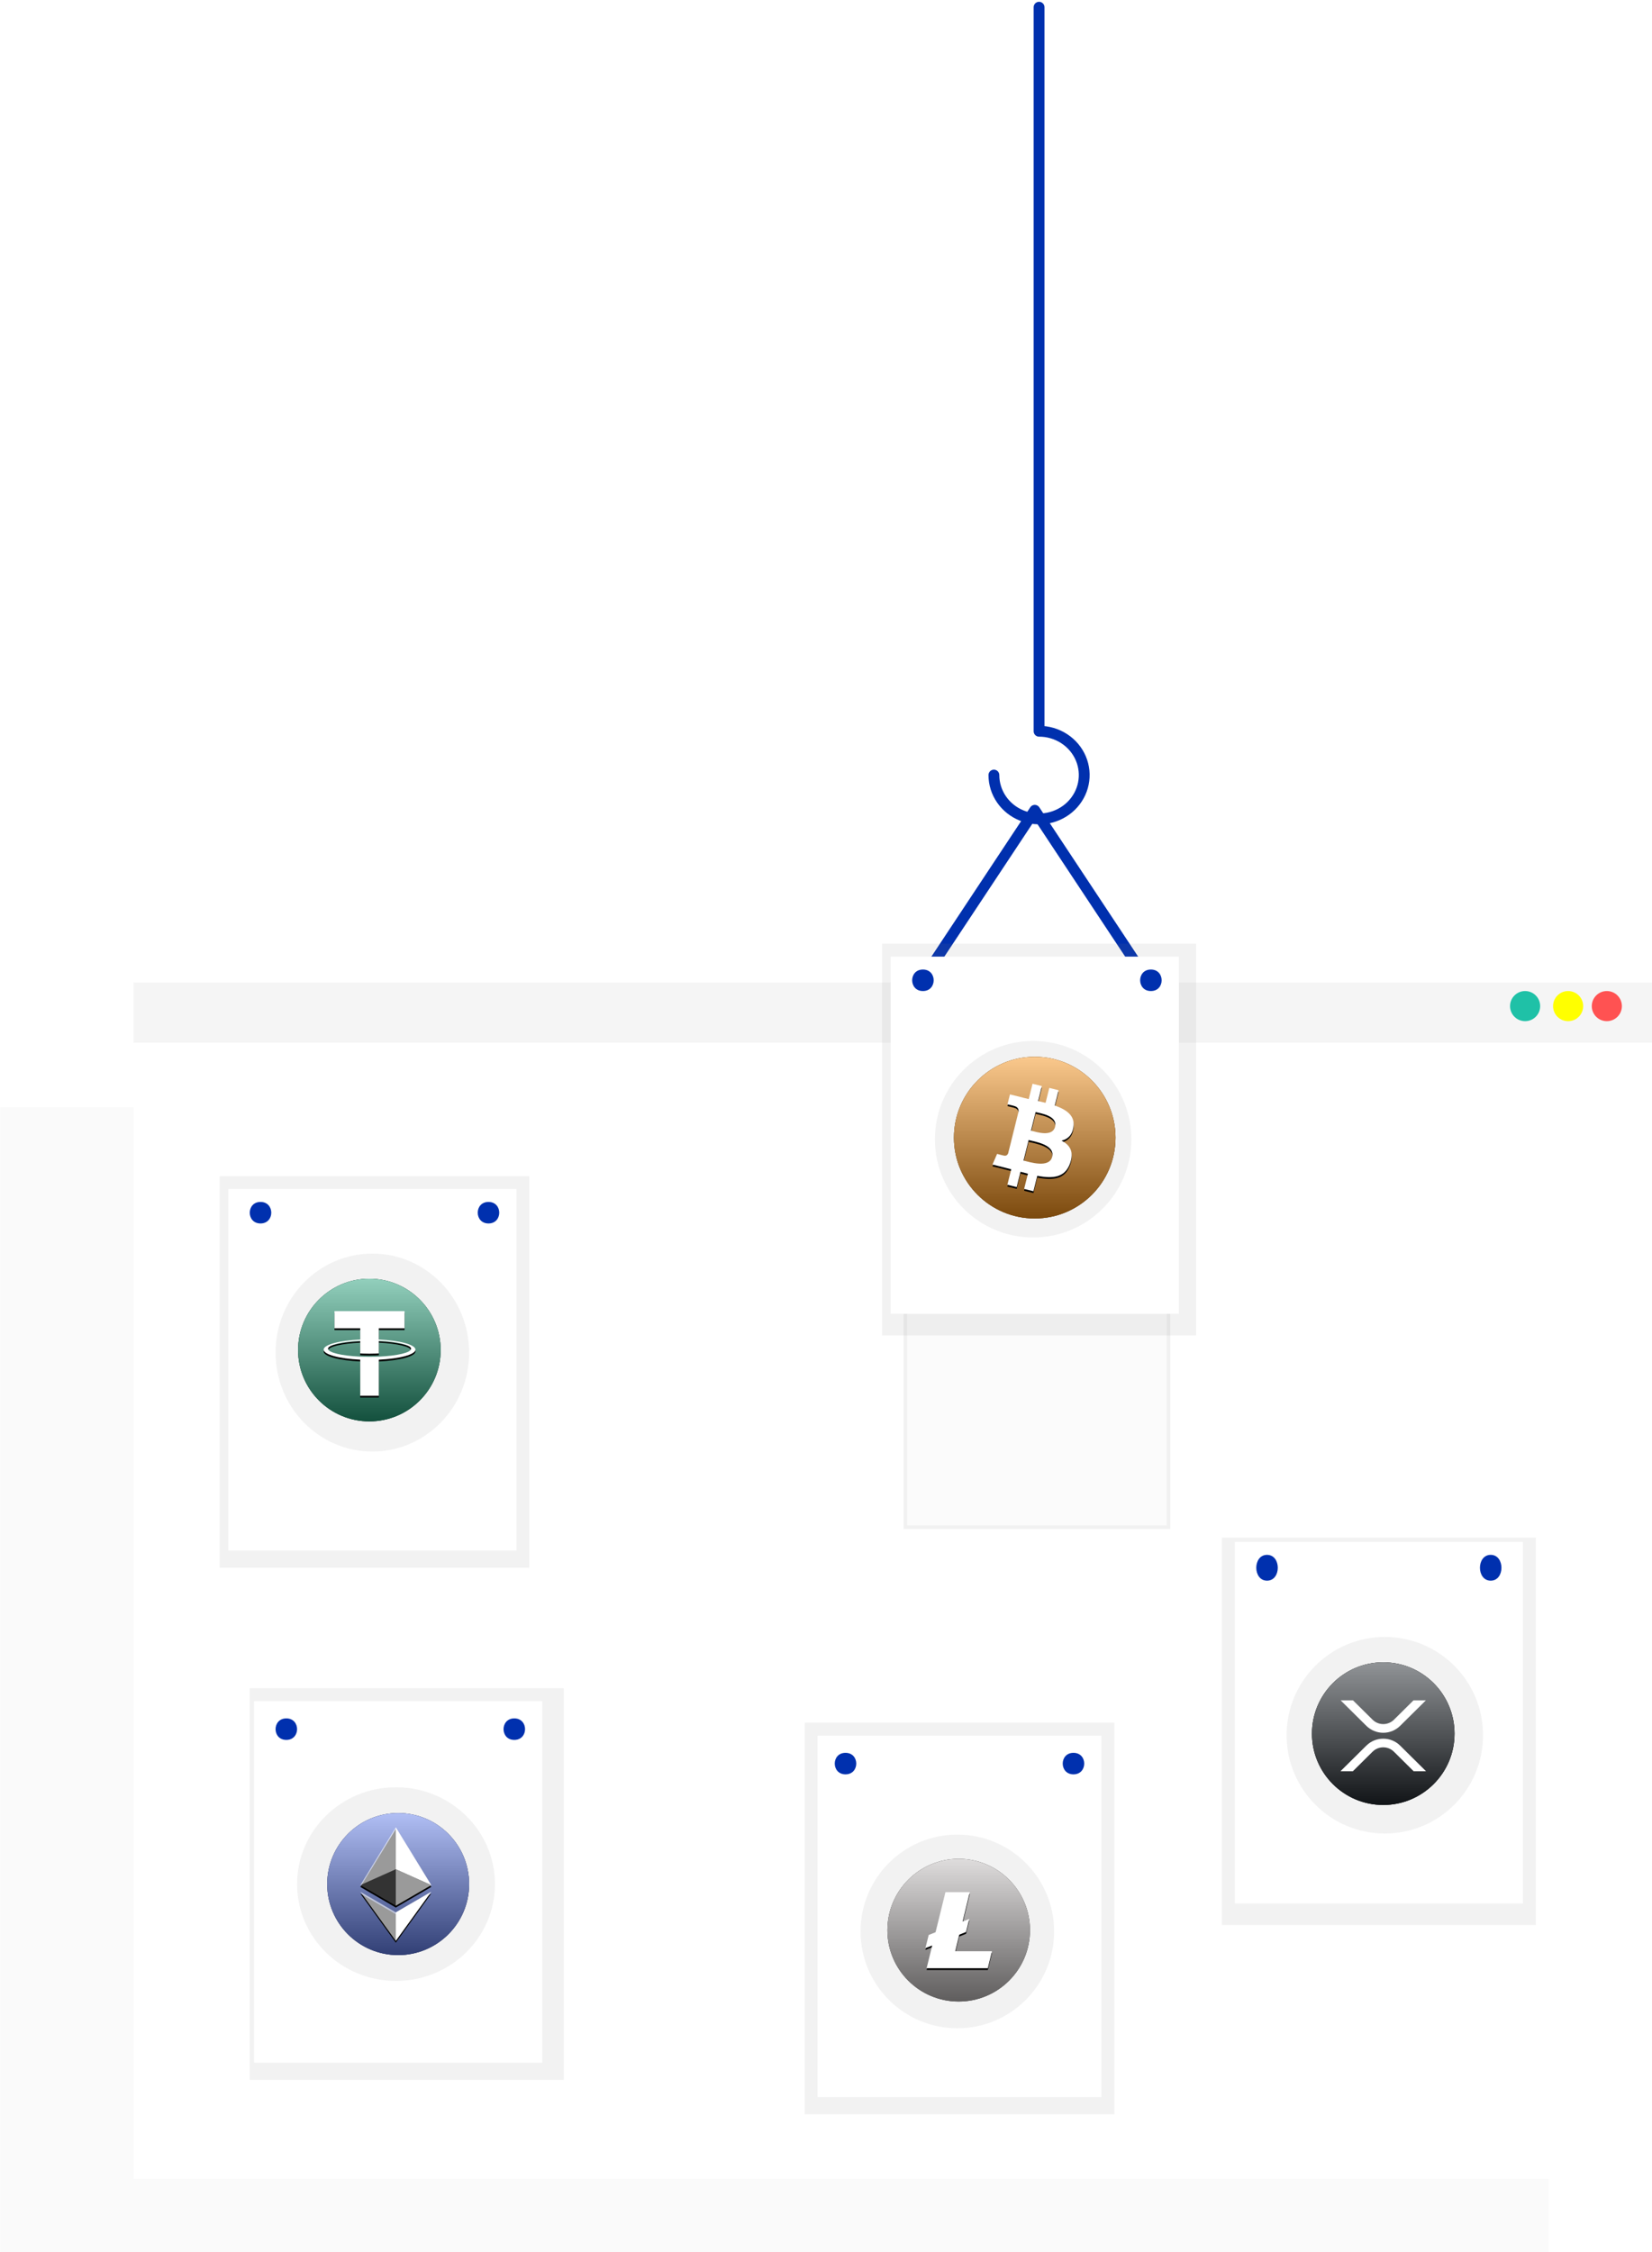 <svg width="458" height="624" viewBox="0 0 458 624" fill="none" xmlns="http://www.w3.org/2000/svg">
<path d="M275.548 214.755C275.548 217.157 276.282 219.504 277.658 221.501C279.034 223.498 280.989 225.055 283.277 225.974C285.565 226.893 288.083 227.133 290.512 226.665C292.94 226.196 295.172 225.04 296.923 223.342C298.674 221.643 299.866 219.48 300.349 217.124C300.833 214.769 300.585 212.327 299.637 210.108C298.689 207.889 297.084 205.993 295.025 204.659C292.966 203.324 290.545 202.612 288.069 202.612V2.001" stroke="#0030AE" stroke-width="3" stroke-linecap="round" stroke-linejoin="round"/>
<path opacity="0.2" d="M0.08 306.796H429.38V624.001H0.08V306.796Z" fill="#E9E9E9"/>
<path d="M37.047 288.908H458V603.728H37.047V288.908Z" fill="white"/>
<path d="M37.047 272.212H458V288.907H37.047V272.212Z" fill="#F5F5F5"/>
<path d="M445.479 282.946C443.174 282.946 441.305 281.077 441.305 278.772C441.305 276.467 443.174 274.598 445.479 274.598C447.784 274.598 449.653 276.467 449.653 278.772C449.653 281.077 447.784 282.946 445.479 282.946Z" fill="#FF5252"/>
<path d="M434.746 282.946C432.441 282.946 430.573 281.077 430.573 278.772C430.573 276.467 432.441 274.598 434.746 274.598C437.052 274.598 438.92 276.467 438.92 278.772C438.92 281.077 437.052 282.946 434.746 282.946Z" fill="#FFFF00"/>
<path d="M422.821 282.946C420.516 282.946 418.647 281.077 418.647 278.772C418.647 276.467 420.516 274.598 422.821 274.598C425.126 274.598 426.995 276.467 426.995 278.772C426.995 281.077 425.126 282.946 422.821 282.946Z" fill="#1FC1A7"/>
<path d="M338.75 426.045H425.802V533.37H338.75V426.045Z" fill="url(#paint0_linear)"/>
<path d="M342.328 427.237H422.225V527.407H342.328V427.237Z" fill="white"/>
<path d="M413.283 430.814C417.256 430.814 417.256 437.969 413.283 437.969C409.31 437.969 409.301 430.814 413.283 430.814Z" fill="#0030AE"/>
<path d="M351.273 430.814C355.246 430.814 355.246 437.969 351.273 437.969C347.3 437.969 347.291 430.814 351.273 430.814Z" fill="#0030AE"/>
<path d="M69.245 467.783H156.298V576.301H69.245V467.783Z" fill="url(#paint1_linear)"/>
<path d="M70.438 471.361H150.335V571.531H70.438V471.361Z" fill="white"/>
<path d="M142.584 476.13C146.559 476.13 146.559 482.092 142.584 482.092C138.609 482.092 138.609 476.13 142.584 476.13Z" fill="#0030AE"/>
<path d="M79.381 476.13C83.356 476.13 83.356 482.092 79.381 482.092C75.406 482.092 75.406 476.13 79.381 476.13Z" fill="#0030AE"/>
<path d="M223.078 477.322H308.938V585.839H223.078V477.322Z" fill="url(#paint2_linear)"/>
<path d="M226.655 480.899H305.36V581.069H226.655V480.899Z" fill="white"/>
<path d="M297.609 485.671C301.584 485.671 301.584 491.633 297.609 491.633C293.634 491.633 293.634 485.671 297.609 485.671Z" fill="#0030AE"/>
<path d="M234.408 485.671C238.381 485.671 238.381 491.633 234.408 491.633C230.435 491.633 230.426 485.671 234.408 485.671Z" fill="#0030AE"/>
<path d="M60.898 325.875H146.758V434.392H60.898V325.875Z" fill="url(#paint3_linear)"/>
<path d="M63.283 329.452H143.18V429.622H63.283V329.452Z" fill="white"/>
<path d="M135.43 333.03C139.403 333.03 139.403 338.993 135.43 338.993C131.458 338.993 131.449 333.03 135.43 333.03Z" fill="#0030AE"/>
<path d="M72.223 333.03C76.202 333.03 76.202 338.993 72.223 338.993C68.244 338.993 68.261 333.03 72.223 333.03Z" fill="#0030AE"/>
<path d="M322.055 328.26V322.297H317.285" stroke="#64FFDA" stroke-miterlimit="10"/>
<path d="M307.745 322.297H257.66" stroke="#64FFDA" stroke-miterlimit="10" stroke-dasharray="10.82 9.92"/>
<path d="M252.89 322.297H248.12V328.26" stroke="#64FFDA" stroke-miterlimit="10"/>
<g opacity="0.2">
<path d="M250.505 323.489H324.44V423.659H250.505V323.489Z" fill="#E9E9E9"/>
<path d="M323.94 423.159V323.989H251.005V423.159H323.94Z" stroke="black" stroke-opacity="0.2"/>
</g>
<path d="M318.478 272.213L286.881 224.513L255.275 272.213" stroke="#0030AE" stroke-width="3" stroke-linecap="round" stroke-linejoin="round"/>
<path d="M244.543 261.48H331.595V369.997H244.543V261.48Z" fill="url(#paint4_linear)"/>
<path d="M246.927 265.057H326.825V364.035H246.927V265.057Z" fill="white"/>
<path d="M319.075 268.635C323.048 268.635 323.048 274.598 319.075 274.598C315.103 274.598 315.094 268.635 319.075 268.635Z" fill="#0030AE"/>
<path d="M255.873 268.635C259.846 268.635 259.846 274.598 255.873 274.598C251.9 274.598 251.892 268.635 255.873 268.635Z" fill="#0030AE"/>
<circle cx="286.428" cy="315.654" r="27.23" fill="#F2F2F2"/>
<path d="M286.868 337.614C299.238 337.614 309.267 327.585 309.267 315.215C309.267 302.844 299.238 292.815 286.868 292.815C274.497 292.815 264.468 302.844 264.468 315.215C264.468 327.585 274.497 337.614 286.868 337.614Z" fill="black"/>
<path d="M286.868 337.614C299.238 337.614 309.267 327.585 309.267 315.215C309.267 302.844 299.238 292.815 286.868 292.815C274.497 292.815 264.468 302.844 264.468 315.215C264.468 327.585 274.497 337.614 286.868 337.614Z" fill="#F7931A"/>
<path style="mix-blend-mode:soft-light" d="M286.868 337.614C299.238 337.614 309.267 327.585 309.267 315.215C309.267 302.844 299.238 292.815 286.868 292.815C274.497 292.815 264.468 302.844 264.468 315.215C264.468 327.585 274.497 337.614 286.868 337.614Z" fill="url(#paint5_linear)"/>
<g filter="url(#filter0_d)">
<path d="M297.602 312.258C298.071 309.128 295.686 307.445 292.427 306.322L293.485 302.081L290.904 301.439L289.874 305.568C289.196 305.398 288.5 305.239 287.806 305.081L288.843 300.925L286.263 300.282L285.206 304.521C284.644 304.393 284.092 304.267 283.557 304.133L283.56 304.119L280 303.231L279.313 305.988C279.313 305.988 281.229 306.427 281.189 306.453C282.234 306.715 282.422 307.406 282.391 307.956L281.187 312.787C281.259 312.804 281.352 312.831 281.456 312.872L281.183 312.804L279.496 319.572C279.367 319.889 279.043 320.365 278.311 320.184C278.338 320.222 276.436 319.717 276.436 319.717L275.155 322.671L278.514 323.508C279.139 323.665 279.751 323.829 280.353 323.983L279.285 328.272L281.864 328.914L282.921 324.673C283.626 324.863 284.31 325.039 284.979 325.206L283.925 329.429L286.505 330.071L287.573 325.792C291.975 326.625 295.284 326.289 296.677 322.308C297.8 319.103 296.622 317.253 294.306 316.048C295.993 315.66 297.263 314.55 297.602 312.258ZM291.703 320.528C290.907 323.734 285.509 322 283.759 321.566L285.177 315.884C286.928 316.321 292.538 317.186 291.703 320.528ZM292.502 312.212C291.775 315.128 287.283 313.645 285.827 313.282L287.111 308.13C288.567 308.493 293.261 309.17 292.502 312.212Z" fill="black"/>
</g>
<path d="M297.602 312.258C298.071 309.128 295.686 307.445 292.427 306.322L293.485 302.081L290.904 301.439L289.874 305.568C289.196 305.398 288.5 305.239 287.806 305.081L288.843 300.925L286.263 300.282L285.206 304.521C284.644 304.393 284.092 304.267 283.557 304.133L283.56 304.119L280 303.231L279.313 305.988C279.313 305.988 281.229 306.427 281.189 306.453C282.234 306.715 282.422 307.406 282.391 307.956L281.187 312.787C281.259 312.804 281.352 312.831 281.456 312.872L281.183 312.804L279.496 319.572C279.367 319.889 279.043 320.365 278.311 320.184C278.338 320.222 276.436 319.717 276.436 319.717L275.155 322.671L278.514 323.508C279.139 323.665 279.751 323.829 280.353 323.983L279.285 328.272L281.864 328.914L282.921 324.673C283.626 324.863 284.31 325.039 284.979 325.206L283.925 329.429L286.505 330.071L287.573 325.792C291.975 326.625 295.284 326.289 296.677 322.308C297.8 319.103 296.622 317.253 294.306 316.048C295.993 315.66 297.263 314.55 297.602 312.258ZM291.703 320.528C290.907 323.734 285.509 322 283.759 321.566L285.177 315.884C286.928 316.321 292.538 317.186 291.703 320.528ZM292.502 312.212C291.775 315.128 287.283 313.645 285.827 313.282L287.111 308.13C288.567 308.493 293.261 309.17 292.502 312.212Z" fill="white"/>
<circle r="27.23" transform="matrix(-1 0 0 1 383.931 480.793)" fill="#F2F2F2"/>
<path d="M383.492 500.117C372.576 500.117 363.728 491.268 363.728 480.353C363.728 469.438 372.576 460.589 383.492 460.589C394.407 460.589 403.256 469.438 403.256 480.353C403.256 491.268 394.407 500.117 383.492 500.117Z" fill="black"/>
<path d="M383.492 500.117C372.576 500.117 363.728 491.268 363.728 480.353C363.728 469.438 372.576 460.589 383.492 460.589C394.407 460.589 403.256 469.438 403.256 480.353C403.256 491.268 394.407 500.117 383.492 500.117Z" fill="#23292F"/>
<path style="mix-blend-mode:soft-light" d="M383.492 500.117C372.576 500.117 363.728 491.268 363.728 480.353C363.728 469.438 372.576 460.589 383.492 460.589C394.407 460.589 403.256 469.438 403.256 480.353C403.256 491.268 394.407 500.117 383.492 500.117Z" fill="url(#paint6_linear)"/>
<path d="M375.108 471.13H371.679L378.813 478.194C380.06 479.423 381.741 480.112 383.492 480.112C385.243 480.112 386.923 479.423 388.171 478.194L395.308 471.13H391.876L386.456 476.494C385.667 477.273 384.603 477.709 383.494 477.709C382.386 477.709 381.322 477.273 380.532 476.494L375.108 471.13ZM391.918 490.77H395.35L388.169 483.664C386.922 482.436 385.242 481.748 383.492 481.748C381.741 481.748 380.061 482.436 378.814 483.664L371.633 490.77H375.066L380.527 485.36C381.316 484.581 382.38 484.144 383.489 484.144C384.598 484.144 385.662 484.581 386.451 485.36L391.918 490.77Z" fill="white"/>
<circle r="26.831" transform="matrix(-1 0 0 1 265.411 535.159)" fill="#F2F2F2"/>
<ellipse rx="27.427" ry="26.831" transform="matrix(-1 0 0 1 109.79 522.041)" fill="#F2F2F2"/>
<ellipse rx="26.831" ry="27.427" transform="matrix(-1 0 0 1 103.231 374.767)" fill="#F2F2F2"/>
<path d="M265.786 554.578C276.701 554.578 285.55 545.729 285.55 534.814C285.55 523.898 276.701 515.05 265.786 515.05C254.87 515.05 246.021 523.898 246.021 534.814C246.021 545.729 254.87 554.578 265.786 554.578Z" fill="black"/>
<path d="M265.786 554.578C276.701 554.578 285.55 545.729 285.55 534.814C285.55 523.898 276.701 515.05 265.786 515.05C254.87 515.05 246.021 523.898 246.021 534.814C246.021 545.729 254.87 554.578 265.786 554.578Z" fill="#BFBBBB"/>
<path style="mix-blend-mode:soft-light" d="M265.786 554.578C276.701 554.578 285.55 545.729 285.55 534.814C285.55 523.898 276.701 515.05 265.786 515.05C254.87 515.05 246.021 523.898 246.021 534.814C246.021 545.729 254.87 554.578 265.786 554.578Z" fill="url(#paint7_linear)"/>
<g filter="url(#filter1_d)">
<path d="M258.442 539.049L256.562 539.779L257.469 536.143L259.371 535.379L262.113 524.273H268.871L266.87 532.437L268.728 531.685L267.832 535.308L265.952 536.06L264.834 540.65H275.009L273.858 545.355H256.894L258.442 539.049Z" fill="black"/>
</g>
<path d="M258.442 539.049L256.562 539.779L257.469 536.143L259.371 535.379L262.113 524.273H268.871L266.87 532.437L268.728 531.685L267.832 535.308L265.952 536.06L264.834 540.65H275.009L273.858 545.355H256.894L258.442 539.049Z" fill="white"/>
<path d="M110.386 541.717C99.519 541.717 90.71 532.907 90.71 522.041C90.71 511.174 99.519 502.364 110.386 502.364C121.253 502.364 130.062 511.174 130.062 522.041C130.062 532.907 121.253 541.717 110.386 541.717Z" fill="black"/>
<path d="M110.386 541.717C99.519 541.717 90.71 532.907 90.71 522.041C90.71 511.174 99.519 502.364 110.386 502.364C121.253 502.364 130.062 511.174 130.062 522.041C130.062 532.907 121.253 541.717 110.386 541.717Z" fill="#627EEA"/>
<path style="mix-blend-mode:soft-light" d="M110.386 541.717C99.519 541.717 90.71 532.907 90.71 522.041C90.71 511.174 99.519 502.364 110.386 502.364C121.253 502.364 130.062 511.174 130.062 522.041C130.062 532.907 121.253 541.717 110.386 541.717Z" fill="url(#paint8_linear)"/>
<g filter="url(#filter2_d)">
<path d="M109.733 529.869L99.892 524.16L109.733 537.775L119.569 524.159L109.733 529.866V529.869ZM109.733 506.3L99.899 522.329L109.733 528.039L119.569 522.329L109.733 506.3Z" fill="black"/>
</g>
<path d="M109.733 506.3V517.935L99.899 522.329L109.733 506.3Z" fill="white" fill-opacity="0.602"/>
<path d="M109.733 506.3L119.569 522.329L109.733 517.935V506.3Z" fill="white"/>
<path d="M109.733 529.869V537.775L99.892 524.161L109.733 529.869Z" fill="white" fill-opacity="0.602"/>
<path d="M109.733 537.775V529.868L119.569 524.161L109.733 537.775Z" fill="white"/>
<path d="M109.733 528.039L99.899 522.329L109.733 517.937V528.039Z" fill="white" fill-opacity="0.2"/>
<path d="M119.569 522.329L109.733 528.039V517.937L119.569 522.329Z" fill="white" fill-opacity="0.602"/>
<path d="M102.402 393.832C91.487 393.832 82.638 384.983 82.638 374.068C82.638 363.152 91.487 354.304 102.402 354.304C113.317 354.304 122.166 363.152 122.166 374.068C122.166 384.983 113.317 393.832 102.402 393.832Z" fill="black"/>
<path d="M102.402 393.832C91.487 393.832 82.638 384.983 82.638 374.068C82.638 363.152 91.487 354.304 102.402 354.304C113.317 354.304 122.166 363.152 122.166 374.068C122.166 384.983 113.317 393.832 102.402 393.832Z" fill="#26A17B"/>
<path style="mix-blend-mode:soft-light" d="M102.402 393.832C91.487 393.832 82.638 384.983 82.638 374.068C82.638 363.152 91.487 354.304 102.402 354.304C113.317 354.304 122.166 363.152 122.166 374.068C122.166 384.983 113.317 393.832 102.402 393.832Z" fill="url(#paint9_linear)"/>
<g filter="url(#filter3_d)">
<path d="M99.868 375.89V375.887C100.013 375.898 100.76 375.942 102.427 375.942C103.758 375.942 104.695 375.903 105.024 375.887V375.891C110.147 375.666 113.971 374.774 113.971 373.707C113.971 372.641 110.147 371.749 105.024 371.519V375.003C104.69 375.027 103.73 375.083 102.405 375.083C100.814 375.083 100.017 375.018 99.868 375.004V371.522C94.756 371.75 90.942 372.642 90.942 373.707C90.942 374.774 94.756 375.663 99.868 375.89ZM99.868 371.16V368.042H92.735V363.288H112.158V368.042H105.024V371.158C110.822 371.424 115.182 372.573 115.182 373.949C115.182 375.325 110.822 376.472 105.024 376.74V386.73H99.868V376.737C94.08 376.471 89.731 375.323 89.731 373.949C89.731 372.575 94.08 371.427 99.868 371.16Z" fill="black"/>
</g>
<path d="M99.868 375.89V375.887C100.013 375.898 100.76 375.942 102.427 375.942C103.758 375.942 104.695 375.903 105.024 375.887V375.891C110.147 375.666 113.971 374.774 113.971 373.707C113.971 372.641 110.147 371.749 105.024 371.519V375.003C104.69 375.027 103.73 375.083 102.405 375.083C100.814 375.083 100.017 375.018 99.868 375.004V371.522C94.756 371.75 90.942 372.642 90.942 373.707C90.942 374.774 94.756 375.663 99.868 375.89ZM99.868 371.16V368.042H92.735V363.288H112.158V368.042H105.024V371.158C110.822 371.424 115.182 372.573 115.182 373.949C115.182 375.325 110.822 376.472 105.024 376.74V386.73H99.868V376.737C94.08 376.471 89.731 375.323 89.731 373.949C89.731 372.575 94.08 371.427 99.868 371.16Z" fill="white"/>
<defs>
<filter id="filter0_d" x="274.155" y="299.782" width="24.506" height="31.79" filterUnits="userSpaceOnUse" color-interpolation-filters="sRGB">
<feFlood flood-opacity="0" result="BackgroundImageFix"/>
<feColorMatrix in="SourceAlpha" type="matrix" values="0 0 0 0 0 0 0 0 0 0 0 0 0 0 0 0 0 0 127 0"/>
<feOffset dy="0.5"/>
<feGaussianBlur stdDeviation="0.5"/>
<feColorMatrix type="matrix" values="0 0 0 0 0 0 0 0 0 0 0 0 0 0 0 0 0 0 0.204 0"/>
<feBlend mode="normal" in2="BackgroundImageFix" result="effect1_dropShadow"/>
<feBlend mode="normal" in="SourceGraphic" in2="effect1_dropShadow" result="shape"/>
</filter>
<filter id="filter1_d" x="255.562" y="523.773" width="20.447" height="23.082" filterUnits="userSpaceOnUse" color-interpolation-filters="sRGB">
<feFlood flood-opacity="0" result="BackgroundImageFix"/>
<feColorMatrix in="SourceAlpha" type="matrix" values="0 0 0 0 0 0 0 0 0 0 0 0 0 0 0 0 0 0 127 0"/>
<feOffset dy="0.5"/>
<feGaussianBlur stdDeviation="0.5"/>
<feColorMatrix type="matrix" values="0 0 0 0 0 0 0 0 0 0 0 0 0 0 0 0 0 0 0.204 0"/>
<feBlend mode="normal" in2="BackgroundImageFix" result="effect1_dropShadow"/>
<feBlend mode="normal" in="SourceGraphic" in2="effect1_dropShadow" result="shape"/>
</filter>
<filter id="filter2_d" x="98.892" y="505.8" width="21.676" height="33.475" filterUnits="userSpaceOnUse" color-interpolation-filters="sRGB">
<feFlood flood-opacity="0" result="BackgroundImageFix"/>
<feColorMatrix in="SourceAlpha" type="matrix" values="0 0 0 0 0 0 0 0 0 0 0 0 0 0 0 0 0 0 127 0"/>
<feOffset dy="0.5"/>
<feGaussianBlur stdDeviation="0.5"/>
<feColorMatrix type="matrix" values="0 0 0 0 0 0 0 0 0 0 0 0 0 0 0 0 0 0 0.204 0"/>
<feBlend mode="normal" in2="BackgroundImageFix" result="effect1_dropShadow"/>
<feBlend mode="normal" in="SourceGraphic" in2="effect1_dropShadow" result="shape"/>
</filter>
<filter id="filter3_d" x="88.731" y="362.788" width="27.451" height="25.442" filterUnits="userSpaceOnUse" color-interpolation-filters="sRGB">
<feFlood flood-opacity="0" result="BackgroundImageFix"/>
<feColorMatrix in="SourceAlpha" type="matrix" values="0 0 0 0 0 0 0 0 0 0 0 0 0 0 0 0 0 0 127 0"/>
<feOffset dy="0.5"/>
<feGaussianBlur stdDeviation="0.5"/>
<feColorMatrix type="matrix" values="0 0 0 0 0 0 0 0 0 0 0 0 0 0 0 0 0 0 0.204 0"/>
<feBlend mode="normal" in2="BackgroundImageFix" result="effect1_dropShadow"/>
<feBlend mode="normal" in="SourceGraphic" in2="effect1_dropShadow" result="shape"/>
</filter>
<linearGradient id="paint0_linear" x1="-38558" y1="64638.6" x2="-38558" y2="51432.3" gradientUnits="userSpaceOnUse">
<stop stop-color="#808080" stop-opacity="0.25"/>
<stop offset="0.54" stop-color="#808080" stop-opacity="0.12"/>
<stop offset="1" stop-color="#808080" stop-opacity="0.1"/>
</linearGradient>
<linearGradient id="paint1_linear" x1="-65560.5" y1="70642.8" x2="-65560.5" y2="57290.8" gradientUnits="userSpaceOnUse">
<stop stop-color="#808080" stop-opacity="0.25"/>
<stop offset="0.54" stop-color="#808080" stop-opacity="0.12"/>
<stop offset="1" stop-color="#808080" stop-opacity="0.1"/>
</linearGradient>
<linearGradient id="paint2_linear" x1="-49518.2" y1="71793.9" x2="-49518.2" y2="58441.9" gradientUnits="userSpaceOnUse">
<stop stop-color="#808080" stop-opacity="0.25"/>
<stop offset="0.54" stop-color="#808080" stop-opacity="0.12"/>
<stop offset="1" stop-color="#808080" stop-opacity="0.1"/>
</linearGradient>
<linearGradient id="paint3_linear" x1="-65572.2" y1="52926.5" x2="-65572.2" y2="39574.5" gradientUnits="userSpaceOnUse">
<stop stop-color="#808080" stop-opacity="0.25"/>
<stop offset="0.54" stop-color="#808080" stop-opacity="0.12"/>
<stop offset="1" stop-color="#808080" stop-opacity="0.1"/>
</linearGradient>
<linearGradient id="paint4_linear" x1="-47990.4" y1="44873" x2="-47990.4" y2="31521" gradientUnits="userSpaceOnUse">
<stop stop-color="#808080" stop-opacity="0.25"/>
<stop offset="0.54" stop-color="#808080" stop-opacity="0.12"/>
<stop offset="1" stop-color="#808080" stop-opacity="0.1"/>
</linearGradient>
<linearGradient id="paint5_linear" x1="286.868" y1="292.815" x2="286.868" y2="337.614" gradientUnits="userSpaceOnUse">
<stop stop-color="white" stop-opacity="0.5"/>
<stop offset="1" stop-opacity="0.5"/>
</linearGradient>
<linearGradient id="paint6_linear" x1="383.492" y1="460.589" x2="383.492" y2="500.117" gradientUnits="userSpaceOnUse">
<stop stop-color="white" stop-opacity="0.5"/>
<stop offset="1" stop-opacity="0.5"/>
</linearGradient>
<linearGradient id="paint7_linear" x1="265.786" y1="515.05" x2="265.786" y2="554.578" gradientUnits="userSpaceOnUse">
<stop stop-color="white" stop-opacity="0.5"/>
<stop offset="1" stop-opacity="0.5"/>
</linearGradient>
<linearGradient id="paint8_linear" x1="110.386" y1="502.364" x2="110.386" y2="541.717" gradientUnits="userSpaceOnUse">
<stop stop-color="white" stop-opacity="0.5"/>
<stop offset="1" stop-opacity="0.5"/>
</linearGradient>
<linearGradient id="paint9_linear" x1="102.402" y1="354.304" x2="102.402" y2="393.832" gradientUnits="userSpaceOnUse">
<stop stop-color="white" stop-opacity="0.5"/>
<stop offset="1" stop-opacity="0.5"/>
</linearGradient>
</defs>
</svg>
